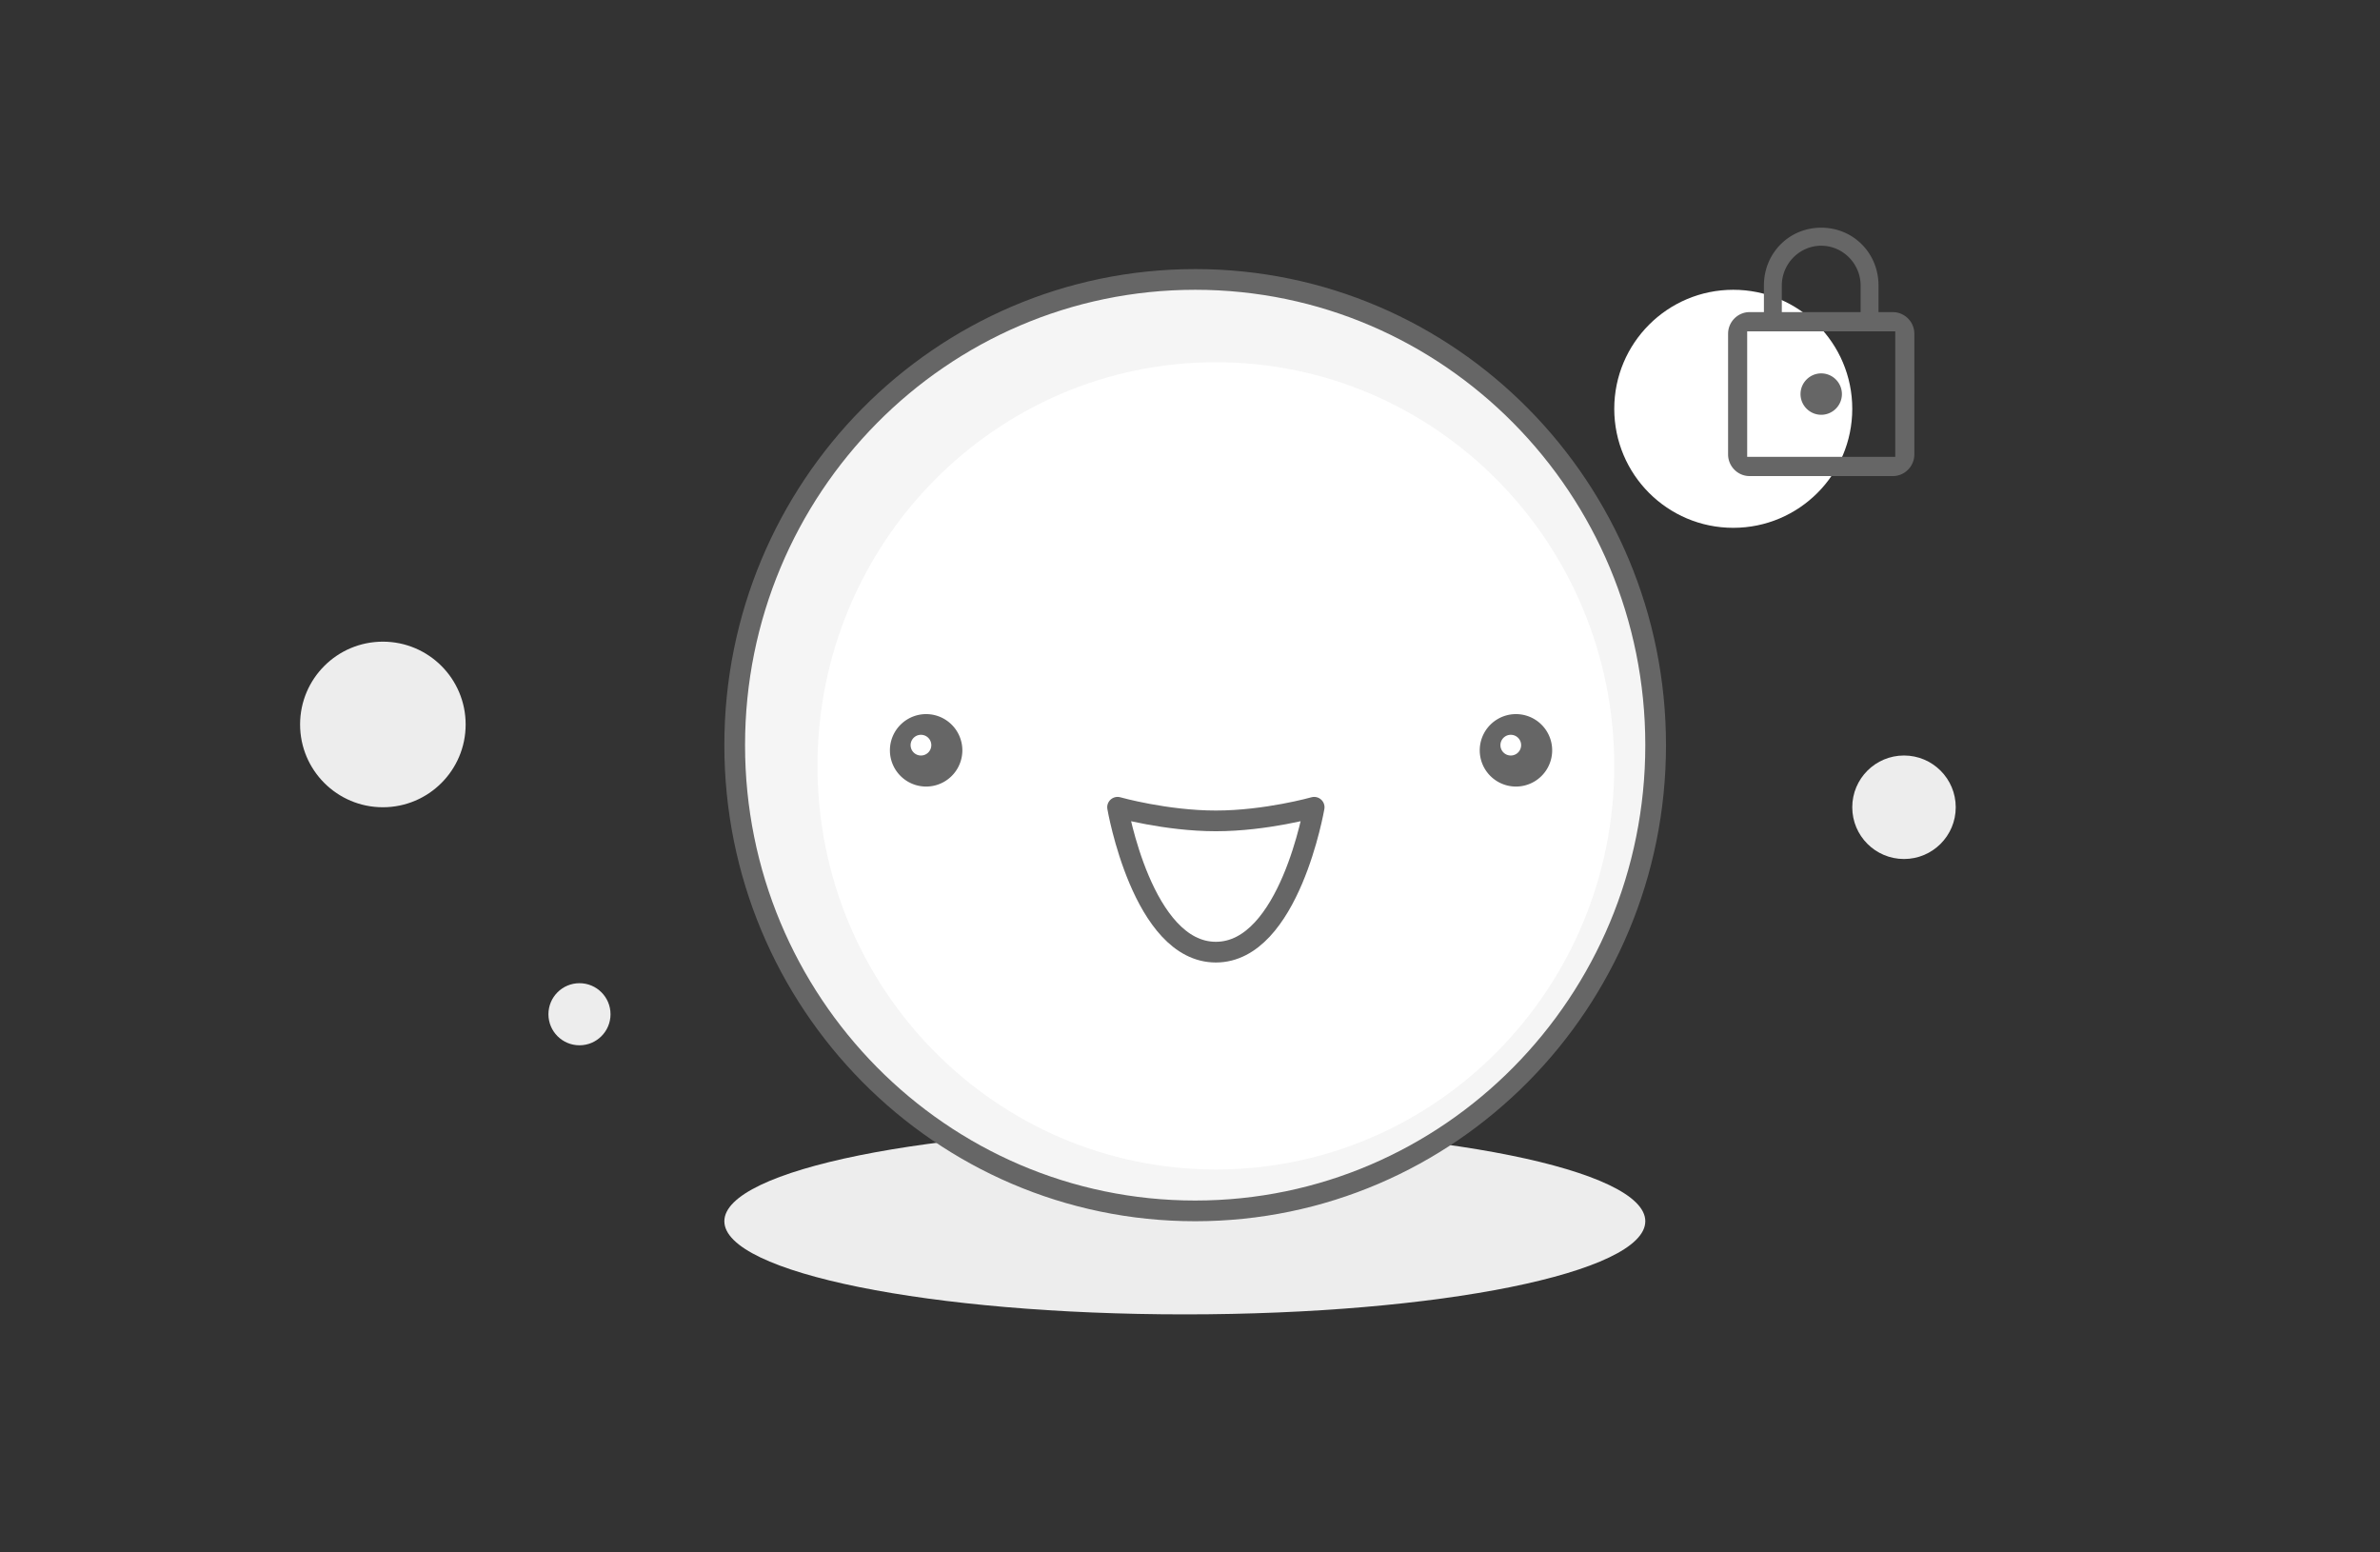<svg xmlns="http://www.w3.org/2000/svg" width="230" height="150" viewBox="0 0 230 150">
    <rect x="0" y="0" width="230" height="150" fill="#333333" stroke="none"/>
    <g fill="none" fill-rule="evenodd">
        <g transform="translate(29 14)">
            <circle cx="138.5" cy="25.5" r="11.5" fill="#FFF"/>
            <circle cx="27" cy="84" r="3" fill="#EDEDED"/>
            <circle cx="155" cy="64" r="5" fill="#EDEDED"/>
            <circle cx="8" cy="56" r="8" fill="#EDEDED"/>
            <path fill="#666" d="M147 8c-3.033 0-5.427 2.348-5.535 5.379l-.003.212v2.566h-1.385c-1.093 0-1.995.863-2.072 1.946l-.005.15v11.652c0 1.101.855 2.013 1.93 2.09l.147.005h13.846c1.093 0 1.995-.864 2.072-1.946l.005-.15V18.253a2.095 2.095 0 0 0-1.93-2.09l-.147-.005h-1.385V13.59C152.538 10.459 150.104 8 147 8zm7.154 10.017V30.14h-14.308V18.017h14.308zM147 22.078c1.1 0 2 .9 2 2 0 1.101-.9 2-2 2s-2-.899-2-2c0-1.1.9-2 2-2zm0-12.335c2.088 0 3.808 1.737 3.808 3.848v2.566h-7.616V13.59c0-2.111 1.72-3.848 3.808-3.848z"/>
        </g>
        <path fill="#EDEDED" d="M159 118c0 4.97-19.924 9-44.5 9-24.577 0-44.5-4.03-44.5-9s19.923-9 44.5-9c24.576 0 44.5 4.03 44.5 9"/>
        <path fill="#F5F5F5" d="M160 72c0 24.852-19.923 45-44.5 45S71 96.852 71 72s19.923-45 44.5-45S160 47.148 160 72"/>
        <path stroke="#666" stroke-width="2" d="M160 72c0 24.852-19.923 45-44.5 45S71 96.852 71 72s19.923-45 44.5-45S160 47.148 160 72z"/>
        <path fill="#FFF" d="M156 74c0 21.539-17.237 39-38.5 39S79 95.539 79 74c0-21.54 17.237-39 38.5-39S156 52.46 156 74"/>
        <path fill="#FFF" stroke="#666" stroke-linecap="round" stroke-linejoin="round" stroke-width="2" d="M127 78s-2.399 14-9.5 14c-7.1 0-9.5-14-9.5-14s4.658 1.317 9.5 1.317c4.843 0 9.5-1.317 9.5-1.317z"/>
        <path fill="#666" d="M93 72.5a3.5 3.5 0 1 1-7 0 3.5 3.5 0 0 1 7 0"/>
        <path fill="#FFF" d="M90 72a1 1 0 1 1-2 0 1 1 0 0 1 2 0"/>
        <path fill="#666" d="M150 72.5a3.5 3.5 0 1 1-7 0 3.5 3.5 0 0 1 7 0"/>
        <path fill="#FFF" d="M147 72a1 1 0 1 1-2 0 1 1 0 0 1 2 0"/>
    </g>
</svg>
